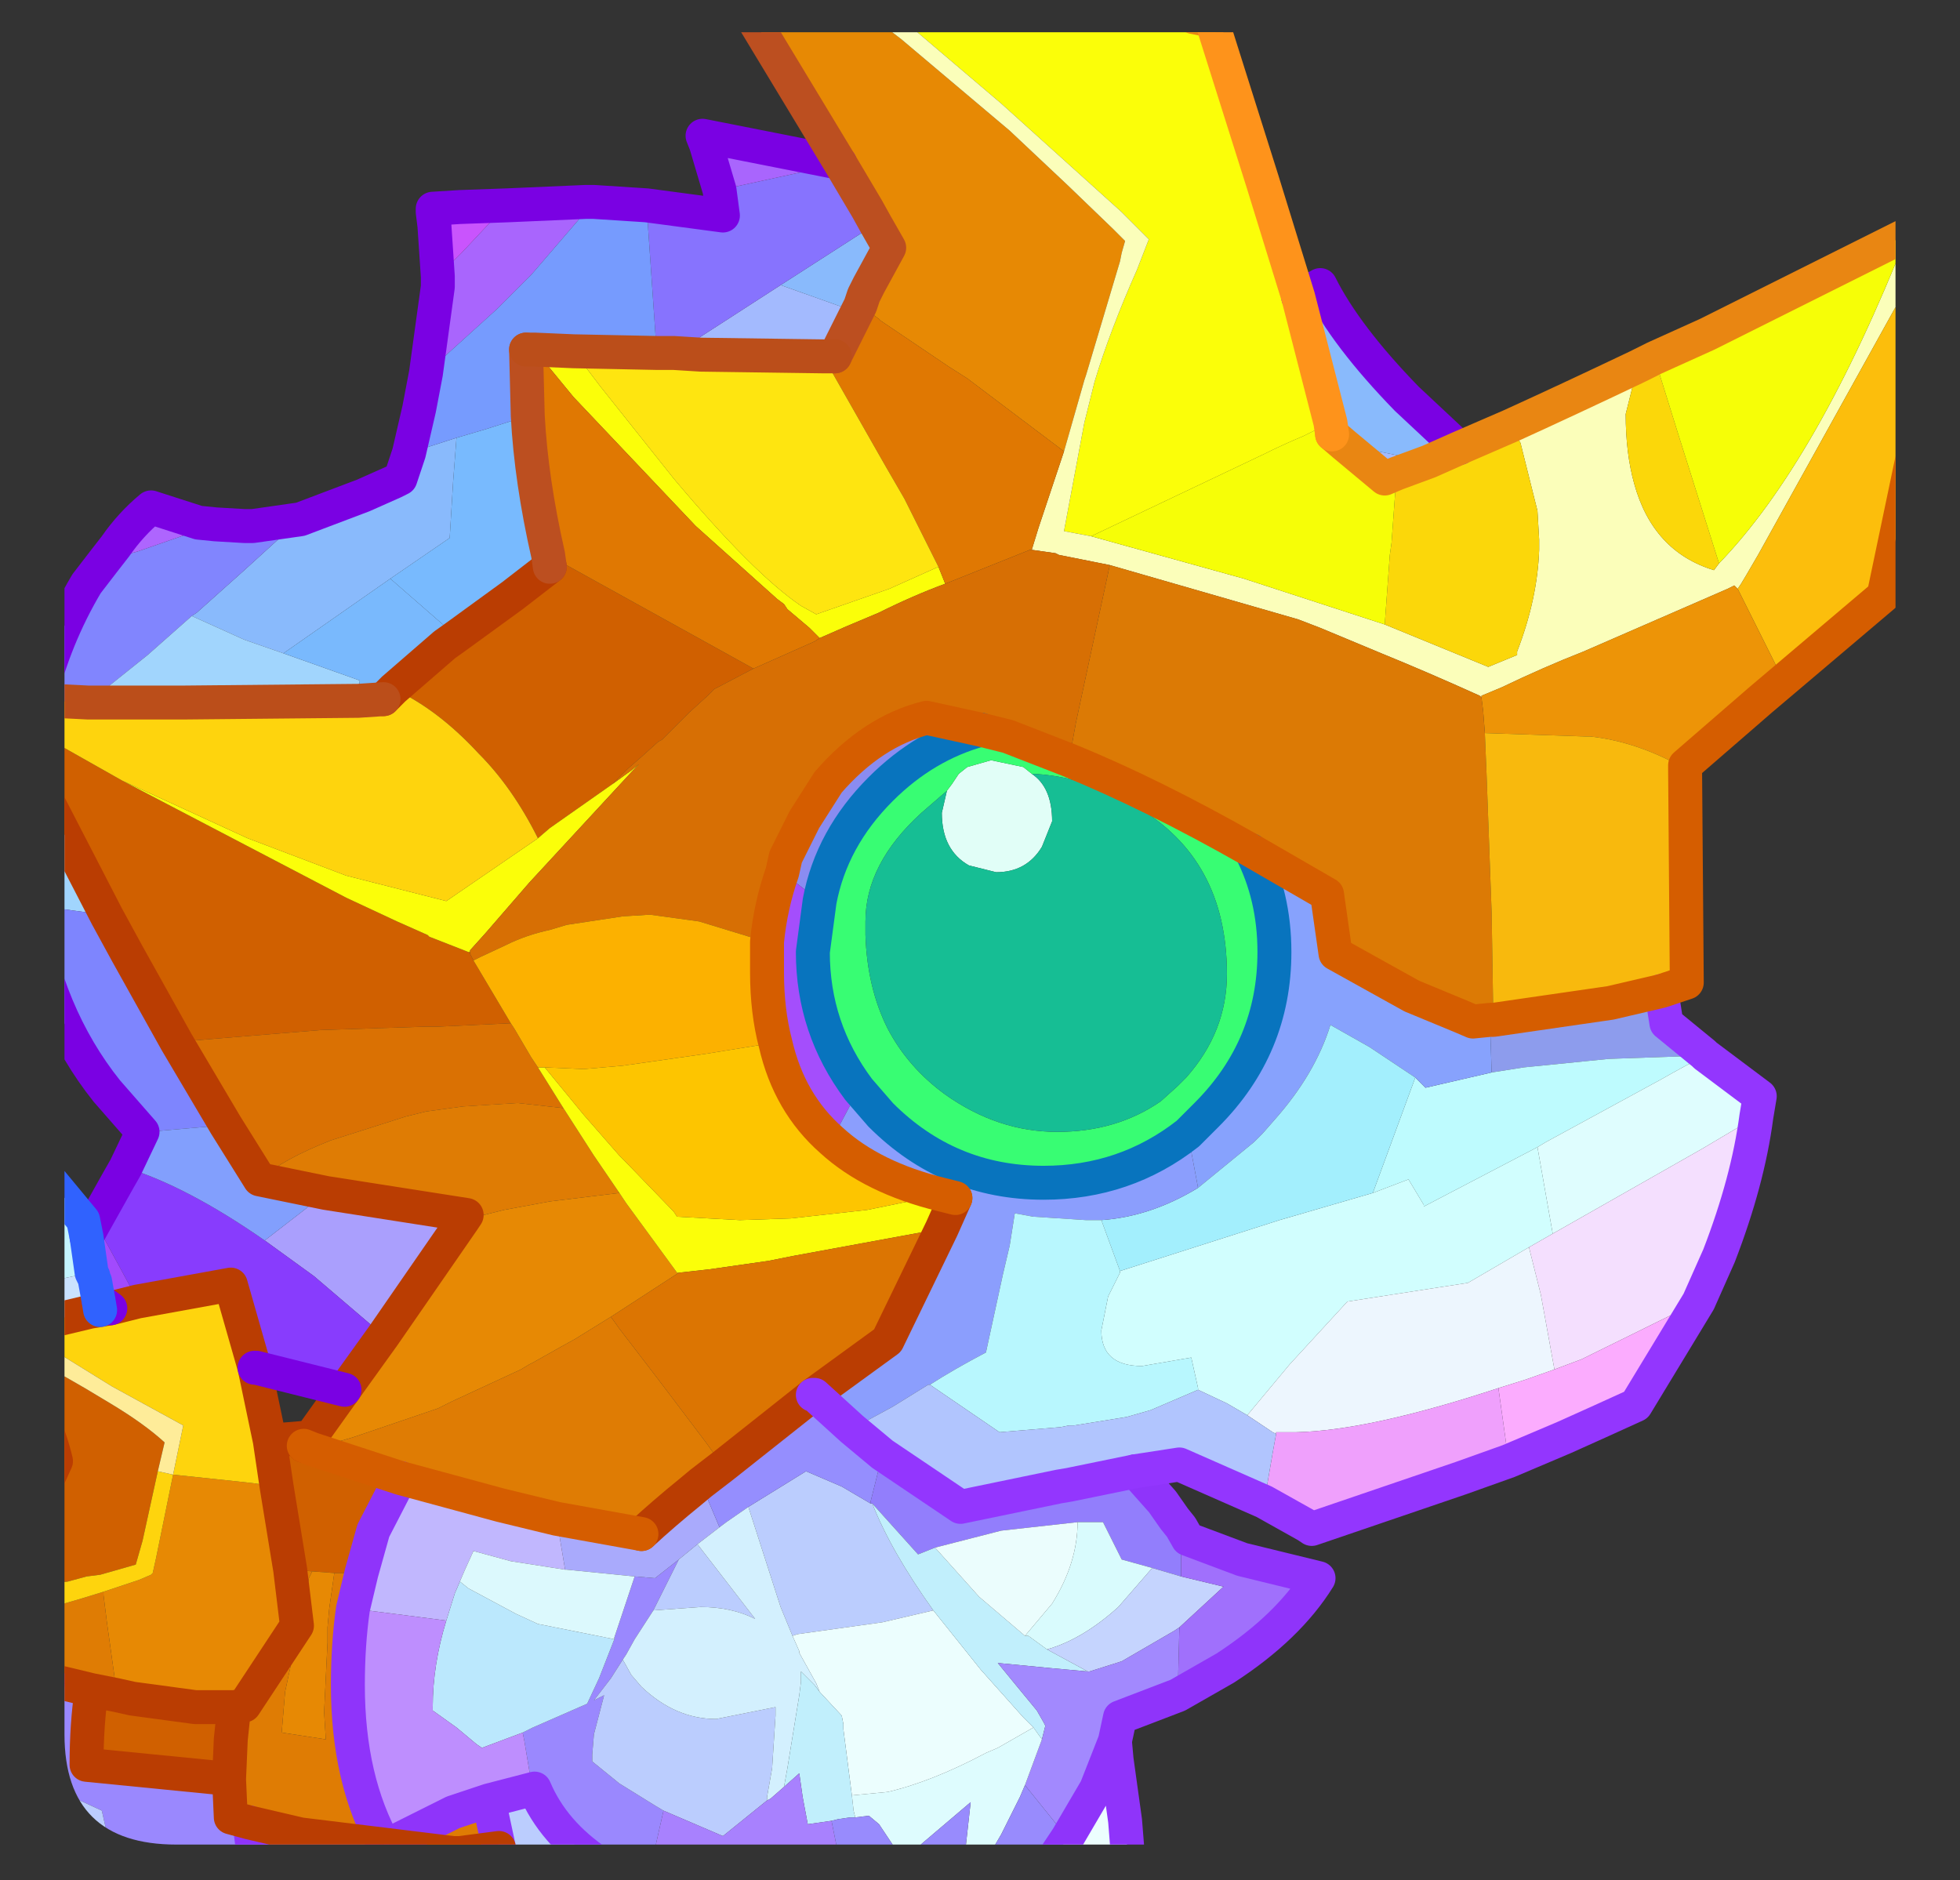 <?xml version="1.0" encoding="UTF-8" standalone="no"?>
<svg xmlns:ffdec="https://www.free-decompiler.com/flash" xmlns:xlink="http://www.w3.org/1999/xlink" ffdec:objectType="frame" height="55.4px" width="57.75px" xmlns="http://www.w3.org/2000/svg">
  <rect width="100%" height="100%" fill="#333333" stroke="none"/>
  <g transform="matrix(1.0, 0.0, 0.0, 1.0, 1.9, 0.95)">
    <clipPath id="clipPath0" transform="matrix(1.0, 0.0, 0.0, 1.0, 0.0, 0.0)">
      <path d="M50.5 0.0 Q53.95 0.0 53.95 3.3 L53.95 50.15 Q53.95 53.4 50.5 53.4 L3.3 53.4 Q0.0 53.4 0.0 50.15 L0.0 3.3 Q0.0 0.0 3.3 0.0 L50.5 0.0" fill="#000000" fill-rule="evenodd" stroke="none"/>
    </clipPath>
    <g clip-path="url(#clipPath0)">
      <use ffdec:characterId="2" height="55.4" transform="matrix(1.0, 0.0, 0.0, 1.0, -1.9, -0.95)" width="57.75" xlink:href="#shape1"/>
    </g>
    <use ffdec:characterId="3" height="53.4" transform="matrix(1.0, 0.0, 0.0, 1.0, 0.0, 0.0)" width="53.95" xlink:href="#shape2"/>
  </g>
  <defs>
    <g id="shape1" transform="matrix(1.0, 0.0, 0.0, 1.0, 1.9, 0.95)">
      <path d="M17.3 53.95 L15.75 53.95 Q14.4 53.05 13.85 51.75 L13.7 51.25 13.55 50.35 13.5 50.1 13.8 49.95 15.4 49.25 15.75 48.5 16.2 47.35 16.2 47.3 16.3 47.0 16.8 45.5 17.4 45.55 18.1 45.0 17.35 46.5 16.8 47.35 16.55 47.8 16.45 47.95 16.1 48.5 15.6 49.15 15.9 49.0 15.6 50.15 15.55 50.75 15.55 50.95 16.35 51.6 17.4 52.25 17.65 52.4 17.3 53.95 M10.25 53.95 L5.6 53.95 1.45 53.95 1.1 52.4 -0.3 51.75 -0.75 51.55 -0.8 50.9 Q-0.8 49.5 -0.45 48.55 L0.8 48.85 Q0.65 49.85 0.65 51.05 L4.7 51.45 4.85 51.45 4.85 51.5 4.9 52.6 5.45 52.75 6.95 53.1 11.45 53.65 10.25 53.95 M5.6 53.95 L5.45 52.75 5.6 53.95" fill="#9b89ff" fill-rule="evenodd" stroke="none"/>
      <path d="M12.9 53.95 L10.25 53.95 11.45 53.65 11.65 53.65 12.8 53.5 12.9 53.95 M14.5 43.8 L17.0 44.25 Q17.65 43.65 18.45 43.0 L18.75 42.75 19.3 44.05 18.65 44.55 18.1 45.0 17.4 45.55 16.8 45.5 14.8 45.3 14.75 45.3 14.5 43.8" fill="#aaabfd" fill-rule="evenodd" stroke="none"/>
      <path d="M15.75 53.95 L12.9 53.95 12.8 53.5 12.5 52.1 13.85 51.75 Q14.4 53.05 15.75 53.95 M1.45 53.95 L0.05 53.95 Q-0.65 52.75 -0.75 51.55 L-0.3 51.75 1.1 52.4 1.45 53.95 M18.1 45.0 L18.65 44.55 20.35 46.75 Q19.65 46.4 18.75 46.4 L17.35 46.5 18.1 45.0 M16.45 47.95 L16.7 48.4 17.0 48.75 Q18.0 49.7 19.2 49.7 L20.95 49.35 20.95 49.6 20.85 51.15 20.7 52.0 20.7 52.1 19.4 53.15 17.65 52.4 17.4 52.25 16.35 51.6 15.55 50.95 15.55 50.75 15.6 50.15 15.9 49.0 15.6 49.15 16.1 48.5 16.45 47.95 M21.45 47.25 L21.1 46.4 20.15 43.45 21.85 42.4 22.9 42.85 23.75 43.35 23.8 43.35 Q24.35 44.75 25.6 46.5 L24.1 46.85 21.6 47.2 21.45 47.25" fill="#bcceff" fill-rule="evenodd" stroke="none"/>
      <path d="M18.75 42.75 L19.4 42.25 22.05 40.15 22.1 40.15 23.2 41.15 24.1 41.9 23.75 43.3 23.75 43.35 22.9 42.85 21.85 42.4 20.15 43.45 19.5 43.9 19.3 44.05 18.75 42.75" fill="#968fff" fill-rule="evenodd" stroke="none"/>
      <path d="M11.25 46.8 L11.5 46.0 11.65 45.65 11.9 45.85 13.3 46.6 13.95 46.9 16.2 47.35 15.75 48.5 15.4 49.25 13.8 49.95 13.5 50.1 13.1 50.25 12.3 50.55 12.15 50.45 11.55 49.95 10.85 49.45 10.85 49.35 Q10.85 48.1 11.25 46.8" fill="#bce9fe" fill-rule="evenodd" stroke="none"/>
      <path d="M-1.4 45.85 L-1.4 43.8 -1.25 43.8 -1.0 43.75 -0.25 42.1 Q-0.55 40.85 -1.4 39.4 L-1.4 38.8 0.6 39.95 1.35 40.4 Q2.35 41.0 2.95 41.55 L2.75 42.4 2.3 44.45 2.1 45.15 1.05 45.45 0.65 45.5 0.1 45.65 -1.4 45.85 M-1.1 21.5 L-1.4 20.95 -1.4 20.25 -1.35 20.25 -0.95 20.5 -0.6 20.75 1.7 22.05 8.3 25.5 9.8 26.2 10.7 26.6 10.75 26.65 11.9 27.1 11.95 27.1 11.95 27.15 12.05 27.35 13.15 29.2 11.0 29.3 10.9 29.3 10.65 29.3 7.55 29.4 4.5 29.65 3.3 29.75 1.85 27.15 1.25 26.05 -1.1 21.5 M14.25 15.4 L20.3 18.75 19.25 19.3 19.15 19.35 18.95 19.55 18.4 20.05 17.6 20.85 17.5 20.9 17.0 21.35 16.6 21.7 16.15 22.15 14.3 23.45 13.95 23.75 Q13.2 22.25 12.2 21.25 11.0 19.95 9.7 19.35 L11.2 18.05 11.55 17.8 13.2 16.6 14.3 15.75 14.25 15.4 M6.05 41.5 L7.25 41.4 7.05 41.65 7.3 41.75 9.9 42.6 9.1 44.15 8.75 45.4 7.95 45.4 7.3 45.35 6.65 45.3 6.25 42.85 6.05 41.5 M1.55 49.0 L2.0 49.1 1.95 49.4 2.8 49.5 3.85 49.35 3.9 49.35 4.35 49.35 5.0 49.35 4.9 50.3 4.85 51.45 4.7 51.45 0.65 51.05 Q0.65 49.85 0.8 48.85 L1.55 49.0" fill="#d16000" fill-rule="evenodd" stroke="none"/>
      <path d="M3.3 29.75 L4.5 29.65 7.55 29.4 10.65 29.3 10.9 29.3 11.0 29.3 13.15 29.2 13.25 29.35 13.75 30.2 13.95 30.5 14.7 31.7 13.35 31.55 11.75 31.65 10.65 31.8 10.05 31.95 7.85 32.65 Q6.45 33.2 5.75 33.8 L4.75 32.2 3.3 29.75 M2.0 49.1 L3.85 49.35 2.8 49.5 1.95 49.4 2.0 49.1" fill="#db7103" fill-rule="evenodd" stroke="none"/>
      <path d="M20.25 -0.45 L23.8 -0.45 24.65 0.2 27.85 2.9 29.55 4.5 30.9 5.8 31.25 6.15 31.15 6.5 31.1 6.75 30.1 10.1 30.05 10.25 29.45 12.35 26.6 10.2 26.05 9.85 24.05 8.5 24.0 8.45 23.45 8.05 23.55 7.75 23.7 7.45 24.3 6.35 23.9 5.65 23.65 5.2 22.85 3.85 20.25 -0.45 M9.4 38.4 L11.75 35.0 12.95 34.7 14.3 34.45 16.35 34.2 16.55 34.5 18.05 36.55 18.1 36.55 16.1 37.85 15.05 38.5 14.6 38.75 13.8 39.2 13.7 39.25 13.45 39.4 11.4 40.35 11.0 40.55 8.5 41.4 7.3 41.75 7.05 41.65 7.25 41.4 8.25 40.0 9.4 38.4 M3.2 42.5 L5.1 42.7 5.55 42.75 6.25 42.85 6.65 45.3 6.85 46.95 5.3 49.3 5.0 49.35 4.35 49.35 3.9 49.35 3.85 49.35 2.0 49.1 1.55 49.0 1.25 46.85 1.15 46.05 1.15 45.95 2.2 45.6 2.55 45.45 2.6 45.4 2.7 44.95 3.2 42.5 M7.3 45.35 L7.95 45.4 7.8 46.45 7.75 47.0 7.75 47.45 7.65 49.5 7.7 50.3 6.4 50.1 6.5 48.9 6.8 47.5 6.95 46.85 7.2 45.55 7.3 45.35" fill="#e88a04" fill-rule="evenodd" stroke="none"/>
      <path d="M-0.45 48.55 L-0.7 48.45 -1.4 48.25 -1.4 46.45 -1.0 46.6 -0.7 46.5 0.5 46.15 1.15 45.95 1.15 46.05 1.25 46.85 1.55 49.0 0.8 48.85 -0.45 48.55 M5.75 33.8 Q6.45 33.2 7.85 32.65 L10.05 31.95 10.65 31.8 11.75 31.65 13.35 31.55 14.7 31.7 15.6 33.1 16.35 34.2 14.3 34.45 12.95 34.7 11.75 35.0 11.85 34.85 7.7 34.2 5.75 33.8 M7.3 41.75 L8.5 41.4 11.0 40.55 11.4 40.35 13.45 39.4 13.7 39.25 13.8 39.2 14.6 38.75 15.05 38.5 16.1 37.85 16.35 38.2 17.5 39.7 18.9 41.55 19.4 42.25 18.75 42.75 18.45 43.0 Q17.65 43.65 17.0 44.25 L14.5 43.8 12.85 43.4 9.9 42.6 7.3 41.75 M5.0 49.35 L5.3 49.3 6.85 46.95 6.65 45.3 7.3 45.35 7.2 45.55 6.95 46.85 6.8 47.5 6.5 48.9 6.4 50.1 7.7 50.3 7.65 49.5 7.75 47.45 7.75 47.0 7.8 46.45 7.95 45.4 8.75 45.4 8.5 46.45 Q8.35 47.5 8.35 48.7 8.35 51.5 9.45 53.45 L11.45 52.45 12.5 52.1 12.8 53.5 11.65 53.65 11.45 53.65 6.95 53.1 5.45 52.75 4.9 52.6 4.85 51.5 4.85 51.45 4.9 50.3 5.0 49.35" fill="#e07c04" fill-rule="evenodd" stroke="none"/>
      <path d="M30.95 50.35 L31.0 50.9 31.25 52.7 31.35 53.95 29.05 53.95 29.55 53.2 30.4 51.75 30.95 50.35 M22.25 48.9 L22.15 48.65 21.65 47.75 21.65 47.7 21.45 47.25 21.6 47.2 24.1 46.85 25.6 46.5 27.0 48.25 28.25 49.65 28.55 49.95 27.5 50.55 27.15 50.7 Q25.55 51.55 24.25 51.85 L23.2 51.95 22.95 50.0 22.95 49.85 22.9 49.6 22.25 48.9" fill="#edffff" fill-rule="evenodd" stroke="none"/>
      <path d="M8.75 45.4 L9.1 44.15 9.9 42.6 12.85 43.4 14.5 43.8 14.75 45.3 13.15 45.05 12.05 44.75 11.8 45.3 11.65 45.65 11.5 46.0 11.25 46.8 9.7 46.6 8.5 46.45 8.75 45.4" fill="#c2b8ff" fill-rule="evenodd" stroke="none"/>
      <path d="M8.5 46.45 L9.7 46.6 11.25 46.8 Q10.85 48.1 10.85 49.35 L10.85 49.45 11.55 49.95 12.15 50.45 12.3 50.55 13.1 50.25 13.5 50.1 13.55 50.35 13.7 51.25 13.85 51.75 12.5 52.1 11.45 52.45 9.45 53.45 Q8.35 51.5 8.35 48.7 8.35 47.5 8.5 46.45" fill="#bf8fff" fill-rule="evenodd" stroke="none"/>
      <path d="M11.65 45.65 L11.8 45.3 12.05 44.75 13.15 45.05 14.75 45.3 14.8 45.3 16.8 45.5 16.3 47.0 16.2 47.3 16.2 47.35 13.95 46.9 13.3 46.6 11.9 45.85 11.65 45.65" fill="#ddfafe" fill-rule="evenodd" stroke="none"/>
      <path d="M18.65 44.55 L19.3 44.05 19.5 43.9 20.15 43.45 21.1 46.4 21.45 47.25 21.65 47.7 21.65 47.75 22.15 48.65 22.25 48.9 22.1 48.7 21.7 48.3 21.7 48.6 21.65 49.0 21.3 51.15 21.2 51.7 20.8 52.05 20.7 52.1 20.7 52.0 20.85 51.15 20.95 49.6 20.95 49.35 19.2 49.7 Q18.0 49.7 17.0 48.75 L16.7 48.4 16.45 47.95 16.55 47.8 16.8 47.35 17.35 46.5 18.75 46.4 Q19.65 46.4 20.35 46.75 L18.65 44.55" fill="#d4f1ff" fill-rule="evenodd" stroke="none"/>
      <path d="M31.55 42.4 L32.35 43.3 32.7 43.8 32.9 44.05 32.9 45.35 32.9 45.5 32.05 45.25 31.15 45.0 30.6 43.9 29.85 43.9 27.6 44.15 25.65 44.65 25.15 44.85 23.8 43.35 23.75 43.35 23.75 43.3 24.1 41.9 26.4 43.45 29.3 42.85 29.6 42.8 31.55 42.4" fill="#937efd" fill-rule="evenodd" stroke="none"/>
      <path d="M21.2 51.7 L21.3 51.15 21.65 49.0 21.7 48.6 21.7 48.3 22.1 48.7 22.25 48.9 22.9 49.6 22.95 49.85 22.95 50.0 23.2 51.95 23.25 52.4 23.3 52.6 23.15 52.6 22.8 52.65 22.6 52.7 21.9 52.8 21.75 52.0 21.65 51.3 21.2 51.7 M23.8 43.35 L25.15 44.85 25.65 44.65 26.95 46.1 28.3 47.25 28.4 47.25 28.95 47.65 30.15 48.3 29.05 48.2 27.5 48.05 27.95 48.6 28.65 49.45 28.85 49.8 28.9 49.9 28.8 50.3 28.55 49.95 28.25 49.65 27.0 48.25 25.6 46.5 Q24.35 44.75 23.8 43.35" fill="#c2f0fd" fill-rule="evenodd" stroke="none"/>
      <path d="M25.65 44.65 L27.6 44.15 29.85 43.9 Q29.85 45.1 29.1 46.3 L28.3 47.25 26.95 46.1 25.65 44.65" fill="#ecfefe" fill-rule="evenodd" stroke="none"/>
      <path d="M29.85 43.9 L30.6 43.9 31.15 45.0 32.05 45.25 31.05 46.4 Q30.0 47.35 28.95 47.65 L28.4 47.25 28.3 47.25 29.1 46.3 Q29.85 45.1 29.85 43.9" fill="#dafcfe" fill-rule="evenodd" stroke="none"/>
      <path d="M32.05 45.25 L32.9 45.5 34.15 45.8 32.85 47.0 32.7 47.1 31.15 48.0 30.2 48.3 30.15 48.3 28.95 47.65 Q30.0 47.35 31.05 46.4 L32.05 45.25" fill="#c6d5ff" fill-rule="evenodd" stroke="none"/>
      <path d="M32.8 49.0 L31.1 49.65 30.95 50.35 30.4 51.75 29.55 53.2 28.3 51.65 28.8 50.3 28.9 49.9 28.85 49.8 28.65 49.45 27.95 48.6 27.5 48.05 29.05 48.2 30.15 48.3 30.2 48.3 31.15 48.0 32.7 47.1 32.85 47.0 32.8 49.0" fill="#a38aff" fill-rule="evenodd" stroke="none"/>
      <path d="M32.9 44.05 L33.1 44.4 34.7 45.0 36.95 45.55 Q36.05 47.0 34.2 48.2 L32.8 49.0 32.85 47.0 34.15 45.8 32.9 45.5 32.9 45.35 32.9 44.05" fill="#a170fd" fill-rule="evenodd" stroke="none"/>
      <path d="M27.1 53.95 L26.5 53.95 26.7 52.15 24.7 53.85 24.0 52.8 23.7 52.55 23.3 52.6 23.25 52.4 23.2 51.95 24.25 51.85 Q25.55 51.55 27.15 50.7 L27.5 50.55 28.55 49.95 28.8 50.3 28.3 51.65 28.15 52.0 27.6 53.1 27.1 53.95" fill="#dffdff" fill-rule="evenodd" stroke="none"/>
      <path d="M29.05 53.95 L27.1 53.95 27.6 53.1 28.15 52.0 28.3 51.65 29.55 53.2 29.05 53.95 M26.5 53.95 L22.85 53.95 22.6 52.7 22.8 52.65 23.15 52.6 23.3 52.6 23.7 52.55 24.0 52.8 24.7 53.85 26.7 52.15 26.5 53.95" fill="#998cfe" fill-rule="evenodd" stroke="none"/>
      <path d="M22.85 53.95 L17.3 53.95 17.65 52.4 19.4 53.15 20.7 52.1 20.8 52.05 21.2 51.7 21.65 51.3 21.75 52.0 21.9 52.8 22.6 52.7 22.85 53.95" fill="#a982ff" fill-rule="evenodd" stroke="none"/>
      <path d="M47.05 28.25 L47.2 29.2 48.3 30.1 48.35 30.15 45.5 30.25 43.0 30.5 42.05 30.65 42.0 29.1 42.1 29.1 45.55 28.6 47.05 28.25" fill="#8e9dee" fill-rule="evenodd" stroke="none"/>
      <path d="M48.35 30.15 Q47.75 30.45 47.05 30.85 L43.65 32.7 43.4 32.85 40.05 34.6 40.05 34.55 39.6 33.8 38.55 34.2 39.8 30.8 40.1 31.1 42.05 30.65 43.0 30.5 45.5 30.25 48.35 30.15" fill="#bffcff" fill-rule="evenodd" stroke="none"/>
      <path d="M48.35 30.15 L49.95 31.35 49.85 31.95 48.25 32.9 43.85 35.4 43.7 34.55 43.4 32.85 43.65 32.7 47.05 30.85 Q47.75 30.45 48.35 30.15" fill="#e0feff" fill-rule="evenodd" stroke="none"/>
      <path d="M42.05 30.65 L40.1 31.1 39.8 30.8 38.45 29.9 37.3 29.25 Q36.85 30.7 35.65 32.05 L35.3 32.45 35.05 32.7 33.4 34.05 33.1 32.45 33.65 31.9 Q35.65 29.9 35.65 27.1 35.65 25.45 34.95 24.1 L37.2 25.4 37.45 27.15 39.7 28.4 41.15 29.0 41.5 29.15 42.0 29.1 42.05 30.65" fill="#88a3fe" fill-rule="evenodd" stroke="none"/>
      <path d="M38.55 34.2 L39.6 33.8 40.05 34.55 40.05 34.6 43.4 32.85 43.7 34.55 43.85 35.4 43.15 35.8 41.35 36.85 40.05 37.05 37.8 37.4 36.1 39.25 34.85 40.75 34.25 40.4 33.4 40.0 33.4 39.95 33.2 39.05 31.75 39.3 Q30.55 39.3 30.55 38.25 L30.75 37.25 31.1 36.55 31.1 36.5 35.8 35.0 38.55 34.2" fill="#d2ffff" fill-rule="evenodd" stroke="none"/>
      <path d="M49.85 31.95 Q49.6 33.85 48.75 36.05 L48.15 37.4 44.7 39.1 43.9 39.4 43.5 37.2 43.15 35.8 43.85 35.4 48.25 32.9 49.85 31.95" fill="#f5e0ff" fill-rule="evenodd" stroke="none"/>
      <path d="M34.85 40.75 L36.1 39.25 37.8 37.4 40.05 37.05 41.35 36.85 43.15 35.8 43.5 37.2 43.9 39.4 43.05 39.7 42.25 39.95 Q38.45 41.2 36.3 41.25 L35.7 41.25 35.7 41.3 35.6 41.25 34.85 40.75" fill="#eef7ff" fill-rule="evenodd" stroke="none"/>
      <path d="M48.15 37.4 L46.3 40.45 45.2 40.95 44.2 41.4 42.55 42.1 42.25 39.95 43.05 39.7 43.9 39.4 44.7 39.1 48.15 37.4" fill="#fcadff" fill-rule="evenodd" stroke="none"/>
      <path d="M42.55 42.1 L41.15 42.6 36.75 44.1 36.6 44.0 35.35 43.3 35.6 41.85 35.7 41.3 35.7 41.25 36.3 41.25 Q38.45 41.2 42.25 39.95 L42.55 42.1" fill="#f0a1fd" fill-rule="evenodd" stroke="none"/>
      <path d="M21.15 24.75 L21.25 24.3 21.8 23.2 22.5 22.1 Q23.8 20.6 25.4 20.2 L27.0 20.55 Q25.35 21.0 24.05 22.3 22.6 23.75 22.25 25.6 L21.15 24.75" fill="#8b8df2" fill-rule="evenodd" stroke="none"/>
      <path d="M20.7 26.8 Q20.8 25.75 21.15 24.75 L22.25 25.6 22.05 27.1 Q22.05 29.35 23.4 31.15 L22.6 32.65 Q21.35 31.55 20.95 29.8 20.7 28.85 20.7 27.7 L20.7 26.8" fill="#a54efd" fill-rule="evenodd" stroke="none"/>
      <path d="M39.8 30.8 L38.55 34.2 35.8 35.0 31.1 36.5 30.55 35.0 Q32.0 34.9 33.4 34.05 L35.05 32.7 35.3 32.45 35.65 32.05 Q36.85 30.7 37.3 29.25 L38.45 29.9 39.8 30.8" fill="#a4f0fe" fill-rule="evenodd" stroke="none"/>
      <path d="M33.1 32.45 L33.4 34.05 Q32.0 34.9 30.55 35.0 L30.1 35.0 28.55 34.9 28.0 34.8 27.85 35.75 27.65 36.6 27.15 38.9 Q26.2 39.4 25.5 39.85 L25.45 39.85 24.4 40.5 23.2 41.15 22.1 40.15 22.05 40.15 24.25 38.55 25.85 35.25 26.25 34.35 25.85 34.25 Q23.8 33.75 22.6 32.65 L23.4 31.15 24.05 31.9 Q26.05 33.9 28.85 33.9 31.25 33.9 33.1 32.45" fill="#8c9ffe" fill-rule="evenodd" stroke="none"/>
      <path d="M31.1 36.5 L31.1 36.55 30.75 37.25 30.55 38.25 Q30.55 39.3 31.75 39.3 L33.2 39.05 33.4 39.95 33.4 40.0 32.0 40.6 31.3 40.8 29.75 41.05 29.6 41.05 29.35 41.1 27.55 41.25 25.5 39.85 Q26.2 39.4 27.15 38.9 L27.65 36.6 27.85 35.75 28.0 34.8 28.55 34.9 30.1 35.0 30.55 35.0 31.1 36.5" fill="#b9f8ff" fill-rule="evenodd" stroke="none"/>
      <path d="M35.35 43.3 L32.85 42.2 31.55 42.4 29.6 42.8 29.3 42.85 26.4 43.45 24.1 41.9 23.2 41.15 24.4 40.5 25.45 39.85 25.5 39.85 27.55 41.25 29.35 41.1 29.6 41.05 29.75 41.05 31.3 40.8 32.0 40.6 33.4 40.0 34.25 40.4 34.85 40.75 35.6 41.25 35.7 41.3 35.6 41.85 35.35 43.3" fill="#b2c6ff" fill-rule="evenodd" stroke="none"/>
      <path d="M37.7 12.15 L40.2 12.65 39.25 13.0 38.9 13.15 37.7 12.15 M22.7 9.55 L22.35 9.55 18.75 9.5 18.6 9.1 18.7 9.0 21.1 7.45 23.35 8.25 22.7 9.55" fill="#a4bbff" fill-rule="evenodd" stroke="none"/>
      <path d="M23.9 5.65 L24.3 6.35 23.7 7.45 23.55 7.75 23.45 8.05 23.35 8.25 21.1 7.45 23.9 5.65 M36.35 7.8 L37.0 7.45 Q37.75 8.95 39.55 10.8 L41.1 12.25 40.2 12.65 37.7 12.15 37.35 11.85 37.3 11.5 36.35 7.8 M6.95 14.35 L8.8 13.65 9.7 13.25 9.9 13.15 10.15 12.4 11.55 11.95 11.45 13.25 11.35 14.9 9.6 16.1 6.45 18.3 5.3 17.9 3.75 17.2 3.9 17.1 5.3 15.85 6.95 14.35" fill="#8abbfd" fill-rule="evenodd" stroke="none"/>
      <path d="M22.85 3.85 L23.65 5.2 23.9 5.65 21.1 7.45 18.7 9.0 18.6 9.1 17.95 9.45 17.45 9.45 17.15 5.1 19.4 5.4 19.3 4.65 22.05 4.05 22.85 3.85" fill="#8873ff" fill-rule="evenodd" stroke="none"/>
      <path d="M10.65 10.05 L11.0 7.5 11.0 7.2 11.7 6.5 12.45 5.7 13.05 5.1 15.35 5.0 15.6 5.0 13.75 7.15 12.75 8.15 10.65 10.05 M19.3 4.65 L18.9 3.3 18.8 3.05 22.85 3.85 22.05 4.05 19.3 4.65" fill="#aa65fe" fill-rule="evenodd" stroke="none"/>
      <path d="M18.6 9.1 L18.75 9.5 17.95 9.45 18.6 9.1 M13.65 11.3 Q13.75 13.2 14.25 15.4 L14.3 15.75 13.2 16.6 11.55 17.8 9.6 16.1 11.35 14.9 11.45 13.25 11.55 11.95 12.4 11.7 13.65 11.3" fill="#78bbff" fill-rule="evenodd" stroke="none"/>
      <path d="M10.15 12.4 L10.45 11.1 10.65 10.05 12.75 8.15 13.75 7.15 15.6 5.0 17.15 5.1 17.45 9.45 15.0 9.4 13.85 9.35 13.6 9.35 13.65 11.3 12.4 11.7 11.55 11.95 10.15 12.4" fill="#769cff" fill-rule="evenodd" stroke="none"/>
      <path d="M11.0 7.2 L10.9 5.7 10.85 5.3 10.85 5.2 11.65 5.15 13.05 5.1 12.45 5.7 11.7 6.5 11.0 7.2" fill="#ca54fe" fill-rule="evenodd" stroke="none"/>
      <path d="M-0.75 19.7 Q-0.3 17.85 0.65 16.25 L1.15 15.6 1.6 15.45 2.15 15.3 4.45 14.5 5.3 14.55 5.55 14.55 6.95 14.35 5.3 15.85 3.9 17.1 3.75 17.2 2.45 18.35 0.7 19.75 -0.3 19.7 -0.75 19.7" fill="#8286ff" fill-rule="evenodd" stroke="none"/>
      <path d="M-1.05 25.7 L-1.25 23.25 -1.1 21.5 1.25 26.05 1.15 26.0 -1.05 25.7 M3.75 17.2 L5.3 17.9 6.45 18.3 8.7 19.1 8.65 19.5 8.65 19.7 3.5 19.75 0.7 19.75 2.45 18.35 3.75 17.2" fill="#a2d6fe" fill-rule="evenodd" stroke="none"/>
      <path d="M6.45 18.3 L9.6 16.1 11.55 17.8 11.2 18.05 9.7 19.35 9.4 19.65 8.65 19.7 8.65 19.5 8.7 19.1 6.45 18.3" fill="#79bafe" fill-rule="evenodd" stroke="none"/>
      <path d="M1.15 15.6 L1.5 15.15 Q1.95 14.5 2.55 14.0 L3.95 14.45 4.45 14.5 2.15 15.3 1.6 15.45 1.15 15.6" fill="#af65ff" fill-rule="evenodd" stroke="none"/>
      <path d="M7.7 34.2 L11.85 34.85 11.75 35.0 9.4 38.4 7.35 36.65 5.9 35.6 7.0 34.75 7.7 34.2" fill="#aba0fe" fill-rule="evenodd" stroke="none"/>
      <path d="M2.3 32.4 L1.25 31.2 Q-0.55 28.95 -1.05 25.7 L1.15 26.0 1.25 26.05 1.85 27.15 3.3 29.75 4.75 32.2 2.45 32.4 2.3 32.4" fill="#7e86ff" fill-rule="evenodd" stroke="none"/>
      <path d="M0.9 35.05 L1.6 33.8 1.8 33.45 Q3.6 34.0 5.9 35.6 L7.35 36.65 9.4 38.4 8.25 40.0 5.65 39.35 5.6 39.35 4.9 36.9 2.15 37.4 2.15 37.35 0.9 35.05" fill="#893cfe" fill-rule="evenodd" stroke="none"/>
      <path d="M1.8 33.45 L2.3 32.4 2.45 32.4 4.75 32.2 5.75 33.8 7.7 34.2 7.0 34.75 5.9 35.6 Q3.6 34.0 1.8 33.45" fill="#83a0fe" fill-rule="evenodd" stroke="none"/>
      <path d="M0.65 35.5 L0.9 35.05 2.15 37.35 2.15 37.4 1.35 37.6 1.0 37.35 0.9 36.8 0.85 36.65 0.8 36.55 0.65 35.5" fill="#a34afe" fill-rule="evenodd" stroke="none"/>
      <path d="M-1.4 37.0 L-1.4 33.8 -0.9 33.25 0.55 35.0 0.65 35.5 0.8 36.55 0.75 36.55 0.05 36.7 -1.3 37.0 -1.4 37.0" fill="#c5f5ff" fill-rule="evenodd" stroke="none"/>
      <path d="M-1.4 38.2 L-1.4 37.0 -1.3 37.0 0.05 36.7 0.75 36.55 0.8 36.55 0.85 36.65 0.9 36.8 1.0 37.35 1.05 37.65 0.75 37.7 -1.35 38.2 -1.4 38.2" fill="#cbe3ff" fill-rule="evenodd" stroke="none"/>
      <path d="M-1.4 43.6 L-1.4 39.4 Q-0.55 40.85 -0.25 42.1 L-1.0 43.75 -1.25 43.8 -1.4 43.6" fill="#adaaf9" fill-rule="evenodd" stroke="none"/>
      <path d="M-1.4 33.8 L-1.4 33.3 -0.95 33.25 -0.9 33.25 -1.4 33.8" fill="#e5fffe" fill-rule="evenodd" stroke="none"/>
      <path d="M-1.4 33.3 L-1.4 32.75 -0.95 33.25 -1.4 33.3" fill="#8b3bec" fill-rule="evenodd" stroke="none"/>
      <path d="M-1.4 43.8 L-1.4 43.6 -1.25 43.8 -1.4 43.8" fill="#a9befd" fill-rule="evenodd" stroke="none"/>
      <path d="M26.0 22.35 L26.15 22.15 26.35 21.85 26.6 21.65 27.3 21.45 28.25 21.65 28.5 21.85 Q29.1 22.25 29.1 23.25 L28.8 24.0 Q28.35 24.75 27.45 24.75 L26.65 24.55 Q25.85 24.1 25.85 23.0 L26.0 22.35" fill="#e2fff8" fill-rule="evenodd" stroke="none"/>
      <path d="M34.95 24.1 Q35.65 25.45 35.65 27.1 35.65 29.9 33.65 31.9 L33.1 32.45 Q31.25 33.9 28.85 33.9 26.05 33.9 24.05 31.9 L23.4 31.15 Q22.05 29.35 22.05 27.1 L22.25 25.6 Q22.6 23.75 24.05 22.3 25.35 21.0 27.0 20.55 L27.8 20.75 29.6 21.45 Q32.05 22.45 34.95 24.1 M28.5 21.85 L28.25 21.65 27.3 21.45 26.6 21.65 26.35 21.85 26.15 22.15 26.0 22.35 25.25 23.0 Q23.6 24.5 23.6 26.2 L23.6 26.6 Q23.65 28.15 24.25 29.35 24.85 30.5 25.95 31.3 27.5 32.4 29.25 32.4 31.0 32.4 32.3 31.5 L32.8 31.05 33.05 30.8 Q34.25 29.45 34.25 27.75 34.25 24.35 31.55 22.8 L31.0 22.5 Q29.75 21.9 28.5 21.85" fill="#38fe73" fill-rule="evenodd" stroke="none"/>
      <path d="M26.0 22.35 L25.85 23.0 Q25.85 24.1 26.65 24.55 L27.45 24.75 Q28.35 24.75 28.8 24.0 L29.1 23.25 Q29.1 22.25 28.5 21.85 29.75 21.9 31.0 22.5 L31.55 22.8 Q34.25 24.35 34.25 27.75 34.25 29.45 33.05 30.8 L32.8 31.05 32.3 31.5 Q31.0 32.4 29.25 32.4 27.5 32.4 25.95 31.3 24.85 30.5 24.25 29.35 23.65 28.15 23.6 26.6 L23.6 26.2 Q23.6 24.5 25.25 23.0 L26.0 22.35" fill="#16bf95" fill-rule="evenodd" stroke="none"/>
      <path d="M24.6 -0.45 L33.25 -0.45 33.75 -0.35 33.8 -0.35 35.3 4.4 36.35 7.8 37.3 11.5 36.5 11.9 Q35.9 12.15 35.3 12.45 32.25 13.9 30.25 14.85 L29.45 14.7 30.05 11.5 30.35 10.3 Q30.8 8.8 31.6 7.0 L31.95 6.1 31.15 5.3 27.6 2.1 24.6 -0.45 M25.75 15.75 L25.95 16.25 Q25.0 16.6 24.0 17.1 L23.05 17.5 22.25 17.85 21.95 17.55 21.3 17.0 21.2 16.85 21.0 16.7 18.6 14.55 15.0 10.75 13.85 9.35 15.0 9.4 15.8 10.45 17.95 13.15 Q20.3 15.95 21.7 16.9 L22.15 17.15 24.3 16.4 25.75 15.75 M16.15 22.15 L16.7 21.75 16.95 21.55 17.0 21.5 16.95 21.55 16.75 21.75 13.7 25.05 12.4 26.55 11.95 27.05 11.95 27.1 11.9 27.1 10.75 26.65 10.7 26.6 9.8 26.2 8.3 25.5 1.7 22.05 5.4 23.75 8.3 24.85 11.25 25.6 13.95 23.75 14.3 23.45 16.15 22.15 M14.7 31.7 L13.95 30.5 14.15 30.5 15.3 31.9 16.35 33.1 16.5 33.25 17.95 34.75 18.05 34.9 19.9 35.0 21.4 34.95 23.65 34.7 25.85 34.25 26.25 34.35 25.85 35.25 21.5 36.05 20.75 36.2 19.0 36.45 18.1 36.55 18.05 36.55 16.55 34.5 16.35 34.2 15.6 33.1 14.7 31.7" fill="#fcff09" fill-rule="evenodd" stroke="none"/>
      <path d="M29.45 12.35 L30.05 10.25 30.1 10.1 31.1 6.75 31.15 6.5 31.25 6.15 30.9 5.8 29.55 4.5 27.85 2.9 24.65 0.2 23.8 -0.45 24.6 -0.45 27.6 2.1 31.15 5.3 31.95 6.1 31.6 7.0 Q30.8 8.8 30.35 10.3 L30.05 11.5 29.45 14.7 30.25 14.85 34.75 16.1 38.9 17.45 41.95 18.7 42.8 18.35 42.8 18.25 Q43.4 16.7 43.45 15.25 L43.45 14.95 43.4 14.1 42.9 12.1 42.6 11.6 Q44.25 10.85 46.35 9.85 L46.0 11.25 Q46.0 12.4 46.25 13.3 46.8 15.3 48.6 15.85 L48.75 15.65 Q51.65 12.65 54.3 5.95 54.85 5.65 55.35 5.45 L55.35 5.5 54.2 7.65 49.9 15.4 49.55 16.0 49.4 16.25 49.3 16.4 49.2 16.3 49.0 16.4 44.75 18.25 Q43.6 18.7 42.35 19.3 L41.75 19.55 41.75 19.6 41.7 19.55 Q40.15 18.85 38.8 18.3 L37.0 17.55 36.35 17.3 30.8 15.7 29.3 15.4 29.2 15.35 28.5 15.25 28.7 14.6 29.45 12.35" fill="#fcffbb" fill-rule="evenodd" stroke="none"/>
      <path d="M55.35 5.5 L55.35 8.25 53.6 16.6 50.65 19.1 49.3 16.4 49.4 16.25 49.55 16.0 49.9 15.4 54.2 7.65 55.35 5.5" fill="#fdbf0c" fill-rule="evenodd" stroke="none"/>
      <path d="M41.1 12.25 L42.6 11.6 42.9 12.1 43.4 14.1 43.45 14.95 43.45 15.25 Q43.4 16.7 42.8 18.25 L42.8 18.35 41.95 18.7 38.9 17.45 39.05 15.4 39.1 15.05 39.25 13.0 40.2 12.65 41.1 12.25 M46.35 9.85 L46.85 9.6 47.55 11.85 48.75 15.65 48.6 15.85 Q46.8 15.3 46.25 13.3 46.0 12.4 46.0 11.25 L46.35 9.85" fill="#fcd80a" fill-rule="evenodd" stroke="none"/>
      <path d="M46.85 9.6 L48.4 8.9 54.3 5.95 Q51.65 12.65 48.75 15.65 L47.55 11.85 46.85 9.6 M38.9 17.45 L34.75 16.1 30.25 14.85 Q32.25 13.9 35.3 12.45 35.9 12.15 36.5 11.9 L37.3 11.5 37.35 11.85 37.7 12.15 38.9 13.15 39.25 13.0 39.1 15.05 39.05 15.4 38.9 17.45" fill="#f7ff07" fill-rule="evenodd" stroke="none"/>
      <path d="M50.65 19.1 L50.0 19.65 47.75 21.6 47.75 21.7 Q46.35 20.9 44.95 20.75 L44.8 20.75 41.85 20.65 41.8 20.0 41.75 19.6 41.75 19.55 42.35 19.3 Q43.6 18.7 44.75 18.25 L49.0 16.4 49.2 16.3 49.3 16.4 50.65 19.1" fill="#ee9507" fill-rule="evenodd" stroke="none"/>
      <path d="M41.75 19.6 L41.8 20.0 41.85 20.65 41.9 21.85 42.05 25.95 42.1 29.1 42.0 29.1 41.5 29.15 41.15 29.0 39.7 28.4 37.45 27.15 37.2 25.4 34.95 24.1 Q32.05 22.45 29.6 21.45 L29.8 20.35 29.95 19.65 30.8 15.7 36.35 17.3 37.0 17.55 38.8 18.3 Q40.15 18.85 41.7 19.55 L41.75 19.6" fill="#dd7a05" fill-rule="evenodd" stroke="none"/>
      <path d="M47.75 21.7 L47.8 28.0 47.05 28.25 45.55 28.6 42.1 29.1 42.05 25.95 41.9 21.85 41.85 20.65 44.8 20.75 44.95 20.75 Q46.35 20.9 47.75 21.7" fill="#f9ba0d" fill-rule="evenodd" stroke="none"/>
      <path d="M23.45 8.05 L24.0 8.45 24.05 8.5 26.05 9.85 26.6 10.2 29.45 12.35 28.7 14.6 28.5 15.25 28.45 15.25 25.95 16.25 25.75 15.75 24.75 13.75 24.2 12.8 24.0 12.45 22.35 9.55 22.7 9.55 23.35 8.25 23.45 8.05 M13.85 9.35 L15.0 10.75 18.6 14.55 21.0 16.7 21.2 16.85 21.3 17.0 21.95 17.55 22.25 17.85 22.1 17.95 20.3 18.75 14.25 15.4 Q13.75 13.2 13.65 11.3 L13.6 9.35 13.85 9.35" fill="#e17802" fill-rule="evenodd" stroke="none"/>
      <path d="M25.95 16.25 L28.45 15.25 28.5 15.25 29.2 15.35 29.3 15.4 30.8 15.7 29.95 19.65 29.8 20.35 29.6 21.45 27.8 20.75 27.0 20.55 25.4 20.2 Q23.8 20.6 22.5 22.1 L21.8 23.2 21.25 24.3 21.15 24.75 Q20.8 25.75 20.7 26.8 L20.5 26.75 18.7 26.2 17.25 26.0 16.45 26.05 14.8 26.3 14.3 26.45 Q13.6 26.6 13.0 26.9 L12.25 27.25 12.05 27.35 11.95 27.15 11.95 27.1 11.95 27.05 12.4 26.55 13.7 25.05 16.75 21.75 16.95 21.55 17.0 21.5 16.95 21.55 16.7 21.75 16.15 22.15 16.6 21.7 17.0 21.35 17.5 20.9 17.6 20.85 18.4 20.05 18.95 19.55 19.15 19.35 19.25 19.3 20.3 18.75 22.1 17.95 22.25 17.85 23.05 17.5 24.0 17.1 Q25.0 16.6 25.95 16.25" fill="#d86f04" fill-rule="evenodd" stroke="none"/>
      <path d="M18.75 9.5 L22.35 9.55 24.0 12.45 24.2 12.8 24.75 13.75 25.75 15.75 24.3 16.4 22.15 17.15 21.7 16.9 Q20.3 15.95 17.95 13.15 L15.8 10.45 15.0 9.4 17.45 9.45 17.95 9.45 18.75 9.5" fill="#ffe610" fill-rule="evenodd" stroke="none"/>
      <path d="M-1.4 46.45 L-1.4 45.85 0.1 45.65 0.65 45.5 1.05 45.45 2.1 45.15 2.3 44.45 2.75 42.4 3.2 42.5 3.5 41.05 1.4 39.9 -1.35 38.2 0.75 37.7 1.05 37.65 1.35 37.6 2.15 37.4 4.9 36.9 5.6 39.35 6.05 41.5 6.25 42.85 5.55 42.75 5.1 42.7 3.2 42.5 2.7 44.95 2.6 45.4 2.55 45.45 2.2 45.6 1.15 45.95 0.5 46.15 -0.7 46.5 -1.0 46.6 -1.4 46.45 M-1.4 20.25 L-1.4 19.65 -0.75 19.7 -0.3 19.7 0.7 19.75 3.5 19.75 8.65 19.7 9.4 19.65 9.7 19.35 Q11.0 19.95 12.2 21.25 13.2 22.25 13.95 23.75 L11.25 25.6 8.3 24.85 5.4 23.75 1.7 22.05 -0.6 20.75 -0.95 20.5 -1.35 20.25 -1.4 20.25" fill="#ffd50d" fill-rule="evenodd" stroke="none"/>
      <path d="M12.05 27.35 L12.25 27.25 13.0 26.9 Q13.6 26.6 14.3 26.45 L14.8 26.3 16.45 26.05 17.25 26.0 18.7 26.2 20.5 26.75 20.7 26.8 20.7 27.7 Q20.7 28.85 20.95 29.8 L20.75 29.8 18.9 30.1 16.45 30.45 15.3 30.55 14.15 30.5 13.95 30.5 13.75 30.2 13.25 29.35 13.15 29.2 12.05 27.35" fill="#fdb200" fill-rule="evenodd" stroke="none"/>
      <path d="M14.15 30.5 L15.3 30.55 16.45 30.45 18.9 30.1 20.75 29.8 20.95 29.8 Q21.35 31.55 22.6 32.65 23.8 33.75 25.85 34.25 L23.65 34.7 21.4 34.95 19.9 35.0 18.05 34.9 17.95 34.75 16.5 33.25 16.35 33.1 15.3 31.9 14.15 30.5" fill="#fec600" fill-rule="evenodd" stroke="none"/>
      <path d="M18.1 36.55 L19.0 36.45 20.75 36.2 21.5 36.05 25.85 35.25 24.25 38.55 22.05 40.15 19.4 42.25 18.9 41.55 17.5 39.7 16.35 38.2 16.1 37.85 18.1 36.55" fill="#dd7502" fill-rule="evenodd" stroke="none"/>
      <path d="M-1.4 38.8 L-1.4 38.2 -1.35 38.2 1.4 39.9 3.5 41.05 3.2 42.5 2.75 42.4 2.95 41.55 Q2.35 41.0 1.35 40.4 L0.6 39.95 -1.4 38.8" fill="#ffed9a" fill-rule="evenodd" stroke="none"/>
      <path d="M31.55 42.4 L32.35 43.3 32.7 43.8 32.9 44.05 33.1 44.4 34.7 45.0 36.95 45.55 Q36.05 47.0 34.2 48.2 L32.8 49.0 31.1 49.65 30.95 50.35 31.0 50.9 31.25 52.7 31.35 53.95 M0.05 53.95 Q-0.65 52.75 -0.75 51.55 L-0.8 50.9 Q-0.8 49.5 -0.45 48.55 M8.75 45.4 L9.1 44.15 9.9 42.6 M8.75 45.4 L8.5 46.45 Q8.35 47.5 8.35 48.7 8.35 51.5 9.45 53.45 L11.45 52.45 12.5 52.1 13.85 51.75 Q14.4 53.05 15.75 53.95 M29.55 53.2 L30.4 51.75 30.95 50.35 M29.55 53.2 L29.05 53.95 M12.9 53.95 L12.8 53.5 12.5 52.1 M5.45 52.75 L5.6 53.95" fill="none" stroke="#9034fb" stroke-linecap="round" stroke-linejoin="round" stroke-width="1.0"/>
      <path d="M-0.45 48.55 L-0.7 48.45 -1.4 48.25 M-1.1 21.5 L-1.4 20.95 M9.4 19.65 L9.7 19.35 11.2 18.05 11.55 17.8 13.2 16.6 14.3 15.75 M3.3 29.75 L4.75 32.2 5.75 33.8 7.7 34.2 11.85 34.85 11.75 35.0 9.4 38.4 8.25 40.0 7.25 41.4 6.05 41.5 5.6 39.35 4.9 36.9 2.15 37.4 1.35 37.6 1.05 37.65 0.75 37.7 -1.35 38.2 -1.4 38.2 M25.85 35.25 L26.25 34.35 M3.3 29.75 L1.85 27.15 1.25 26.05 -1.1 21.5 M7.05 41.65 L7.25 41.4 M6.25 42.85 L6.05 41.5 M1.55 49.0 L2.0 49.1 3.85 49.35 3.9 49.35 4.35 49.35 5.0 49.35 5.3 49.3 6.85 46.95 6.65 45.3 6.25 42.85 M0.8 48.85 L1.55 49.0 M17.0 44.25 Q17.65 43.65 18.45 43.0 L18.75 42.75 19.4 42.25 22.05 40.15 24.25 38.55 25.85 35.25 M12.8 53.5 L11.65 53.65 11.45 53.65 6.95 53.1 5.45 52.75 4.9 52.6 4.85 51.5 4.85 51.45 4.7 51.45 0.65 51.05 Q0.65 49.85 0.8 48.85 L-0.45 48.55 M4.85 51.45 L4.9 50.3 5.0 49.35 M-1.4 39.4 Q-0.55 40.85 -0.25 42.1 L-1.0 43.75 -1.25 43.8 -1.4 43.8" fill="none" stroke="#bb3d02" stroke-linecap="round" stroke-linejoin="round" stroke-width="1.0"/>
      <path d="M47.05 28.25 L47.2 29.2 48.3 30.1 48.35 30.15 49.95 31.35 49.85 31.95 Q49.6 33.85 48.75 36.05 L48.15 37.4 46.3 40.45 45.2 40.95 44.2 41.4 42.55 42.1 41.15 42.6 36.75 44.1 36.6 44.0 35.35 43.3 32.85 42.2 31.55 42.4 29.6 42.8 29.3 42.85 26.4 43.45 24.1 41.9 23.2 41.15 22.1 40.15 22.05 40.15" fill="none" stroke="#9436ff" stroke-linecap="round" stroke-linejoin="round" stroke-width="1.0"/>
      <path d="M36.35 7.8 L37.0 7.45 Q37.75 8.95 39.55 10.8 L41.1 12.25 M0.65 35.5 L0.9 35.05 1.6 33.8 1.8 33.45 2.3 32.4 1.25 31.2 Q-0.55 28.95 -1.05 25.7 L-1.25 23.25 -1.1 21.5 M-0.75 19.7 Q-0.3 17.85 0.65 16.25 L1.15 15.6 1.5 15.15 Q1.95 14.5 2.55 14.0 L3.95 14.45 4.45 14.5 5.3 14.55 5.55 14.55 6.95 14.35 8.8 13.65 9.7 13.25 9.9 13.15 10.15 12.4 10.45 11.1 10.65 10.05 11.0 7.5 11.0 7.2 10.9 5.7 10.85 5.3 10.85 5.2 11.65 5.15 13.05 5.1 15.35 5.0 15.6 5.0 17.15 5.1 19.4 5.4 19.3 4.65 18.9 3.3 18.8 3.05 22.85 3.85 M1.0 37.35 L1.35 37.6 M8.25 40.0 L5.65 39.35 5.6 39.35" fill="none" stroke="#7a01e4" stroke-linecap="round" stroke-linejoin="round" stroke-width="1.0"/>
      <path d="M-1.4 32.75 L-0.95 33.25 -0.9 33.25 0.55 35.0 0.65 35.5 0.8 36.55 0.85 36.65 M0.9 36.8 L1.0 37.35 1.05 37.65" fill="none" stroke="#3062ff" stroke-linecap="round" stroke-linejoin="round" stroke-width="1.0"/>
      <path d="M34.95 24.1 Q35.65 25.45 35.65 27.1 35.65 29.9 33.65 31.9 L33.1 32.45 Q31.25 33.9 28.85 33.9 26.05 33.9 24.05 31.9 L23.4 31.15 Q22.05 29.35 22.05 27.1 L22.25 25.6 Q22.6 23.75 24.05 22.3 25.35 21.0 27.0 20.55" fill="none" stroke="#0874bf" stroke-linecap="round" stroke-linejoin="round" stroke-width="1.0"/>
      <path d="M33.25 -0.45 L33.75 -0.35 33.8 -0.35 M41.1 12.25 L42.6 11.6 Q44.25 10.85 46.35 9.85 L46.85 9.6 48.4 8.9 54.3 5.95 Q54.85 5.65 55.35 5.45 M37.35 11.85 L37.7 12.15 38.9 13.15 39.25 13.0 40.2 12.65 41.1 12.25" fill="none" stroke="#ea8712" stroke-linecap="round" stroke-linejoin="round" stroke-width="1.0"/>
      <path d="M20.25 -0.45 L22.85 3.85 23.65 5.2 23.9 5.65 24.3 6.35 23.7 7.45 23.55 7.75 23.45 8.05 23.35 8.25 22.7 9.55 M13.6 9.35 L13.65 11.3 Q13.75 13.2 14.25 15.4 L14.3 15.75" fill="none" stroke="#bd4f20" stroke-linecap="round" stroke-linejoin="round" stroke-width="1.0"/>
      <path d="M55.35 8.25 L53.6 16.6 50.65 19.1 50.0 19.65 47.75 21.6 47.75 21.7 47.8 28.0 47.05 28.25 45.55 28.6 42.1 29.1 42.0 29.1 41.5 29.15 41.15 29.0 39.7 28.4 37.45 27.15 37.2 25.4 34.95 24.1 Q32.05 22.45 29.6 21.45 L27.8 20.75 27.0 20.55 25.4 20.2 Q23.8 20.6 22.5 22.1 L21.8 23.2 21.25 24.3 21.15 24.75 Q20.8 25.75 20.7 26.8 L20.7 27.7 Q20.7 28.85 20.95 29.8 21.35 31.55 22.6 32.65 23.8 33.75 25.85 34.25 L26.25 34.35 M7.3 41.75 L7.05 41.65 M9.9 42.6 L7.3 41.75 M9.9 42.6 L12.85 43.4 14.5 43.8 17.0 44.25" fill="none" stroke="#d65d00" stroke-linecap="round" stroke-linejoin="round" stroke-width="1.0"/>
      <path d="M33.8 -0.35 L35.3 4.4 36.35 7.8 37.3 11.5 37.35 11.85" fill="none" stroke="#ff941b" stroke-linecap="round" stroke-linejoin="round" stroke-width="1.0"/>
      <path d="M-1.4 19.65 L-0.75 19.7 -0.3 19.7 0.7 19.75 3.5 19.75 8.65 19.7 9.4 19.65 M22.35 9.55 L22.7 9.55 M18.75 9.5 L22.35 9.55 M15.0 9.4 L13.85 9.35 13.6 9.35 M17.95 9.45 L18.75 9.5 M17.45 9.45 L17.95 9.45 M15.0 9.4 L17.45 9.45" fill="none" stroke="#bc4e1a" stroke-linecap="round" stroke-linejoin="round" stroke-width="1.0"/>
    </g>
    <g id="shape2" transform="matrix(1.0, 0.0, 0.0, 1.0, 0.0, 0.0)">
      <path d="M50.5 0.0 Q53.95 0.0 53.95 3.3 L53.95 50.15 Q53.95 53.4 50.5 53.4 L3.3 53.4 Q0.0 53.4 0.0 50.15 L0.0 3.3 Q0.0 0.0 3.3 0.0 L50.5 0.0" fill="#000000" fill-opacity="0.004" fill-rule="evenodd" stroke="none"/>
    </g>
  </defs>
</svg>

